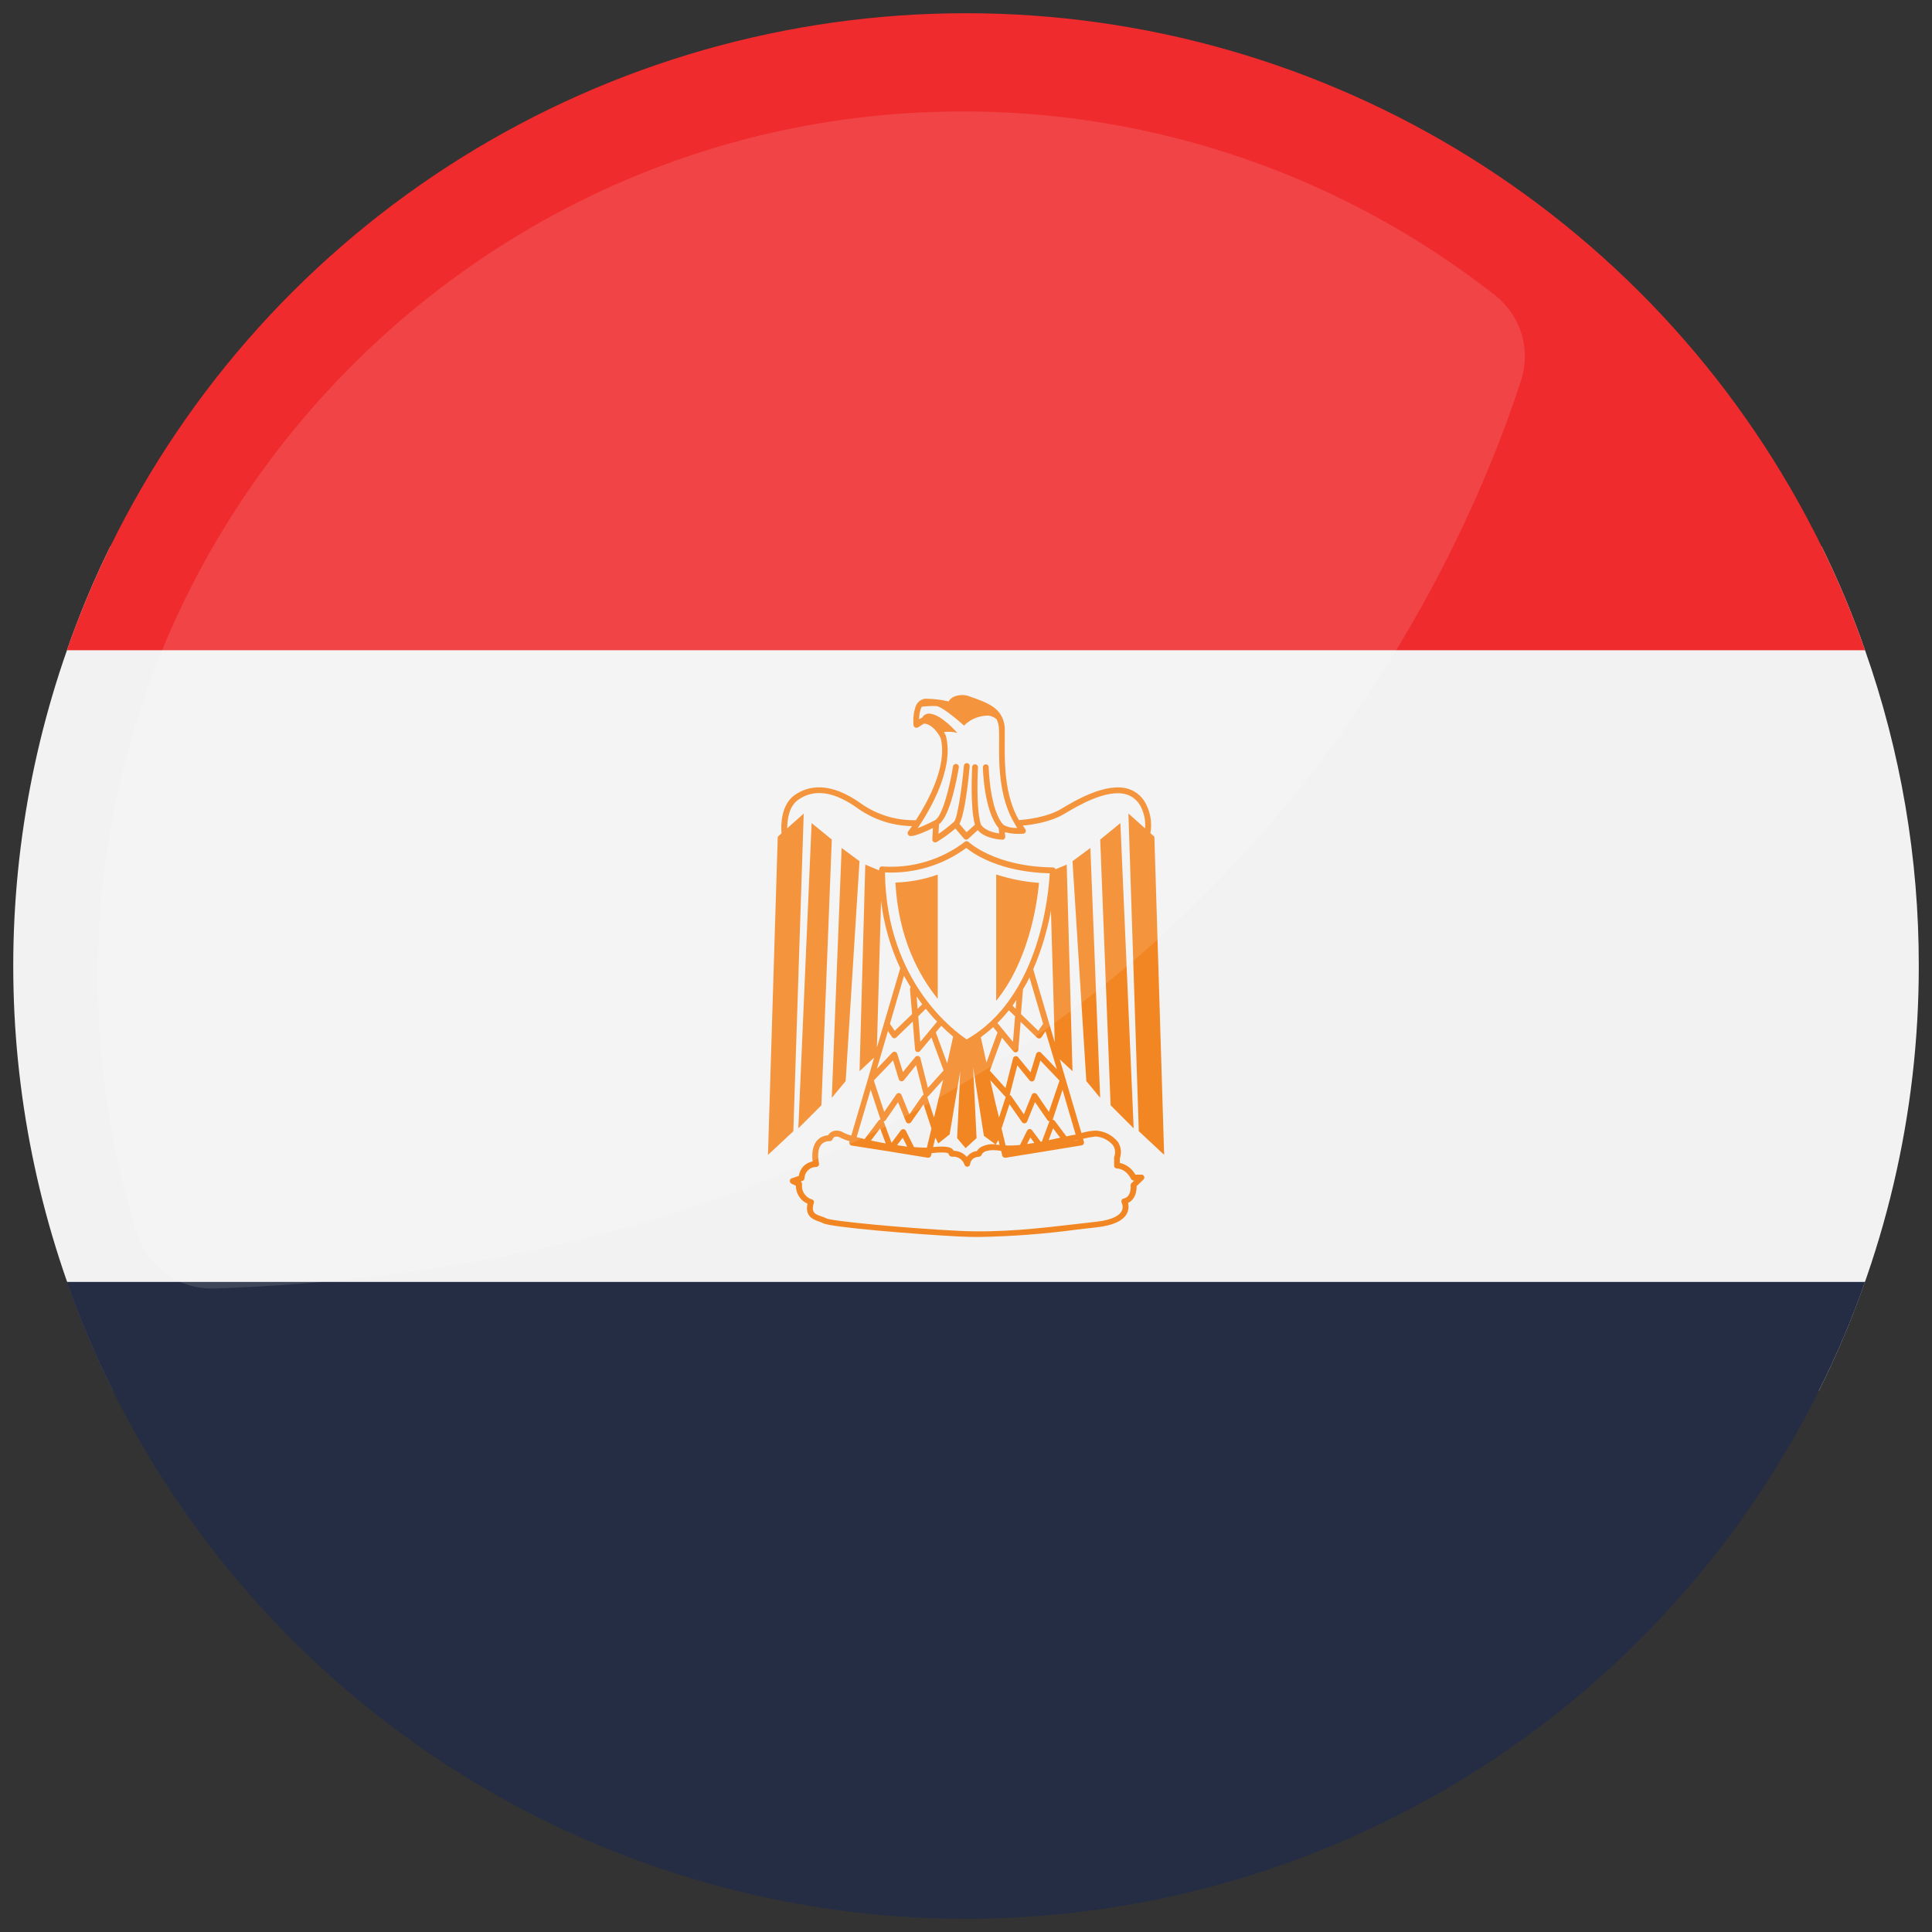 <svg width="32" height="32" viewBox="0 0 32 32" fill="none" xmlns="http://www.w3.org/2000/svg">
<rect x="0" y="0" width="32" height="32" fill="#333333" stroke="none"/>
<g clip-path="url(#clip0_457_183)">
<path d="M31.781 16C31.783 18.443 31.216 20.852 30.125 23.038H1.875C0.934 21.148 0.382 19.089 0.25 16.982C0.119 14.875 0.411 12.762 1.109 10.77C1.313 10.182 1.553 9.608 1.828 9.05H30.171C30.447 9.608 30.687 10.182 30.891 10.77C31.483 12.45 31.784 14.219 31.781 16Z" fill="#F2F2F2"/>
<path d="M30.891 10.77H1.108C1.312 10.182 1.553 9.608 1.828 9.05C3.128 6.4 5.145 4.168 7.65 2.607C10.155 1.046 13.048 0.219 15.999 0.219C18.951 0.219 21.843 1.046 24.348 2.607C26.853 4.168 28.87 6.4 30.171 9.05C30.447 9.608 30.687 10.182 30.891 10.77Z" fill="#EF2B2D"/>
<path d="M30.891 21.233C30.674 21.85 30.418 22.453 30.125 23.038C28.816 25.665 26.8 27.874 24.305 29.419C21.809 30.963 18.933 31.781 15.998 31.781C13.063 31.781 10.186 30.963 7.691 29.419C5.195 27.874 3.18 25.665 1.87 23.038C1.578 22.453 1.323 21.85 1.106 21.233H30.891Z" fill="#242D44"/>
<path d="M18.223 13.906L18.395 18.307L18.777 18.689L18.557 13.633L18.223 13.906Z" fill="#F28623"/>
<path d="M17.993 17.906L18.222 18.183L18.06 14.045L17.764 14.264L17.993 17.906Z" fill="#F28623"/>
<path d="M13.312 13.476L13.039 13.719C13.039 13.577 13.065 13.356 13.222 13.246C13.489 13.058 13.824 13.11 14.217 13.396C14.478 13.578 14.787 13.678 15.105 13.683C15.069 13.736 15.043 13.769 15.043 13.77C15.037 13.777 15.034 13.786 15.033 13.795C15.032 13.804 15.034 13.813 15.038 13.821C15.042 13.829 15.048 13.836 15.056 13.841C15.063 13.845 15.072 13.848 15.081 13.848C15.17 13.848 15.348 13.766 15.452 13.714L15.442 13.902C15.441 13.91 15.443 13.919 15.447 13.926C15.451 13.934 15.456 13.94 15.463 13.945C15.471 13.95 15.48 13.953 15.49 13.953C15.497 13.953 15.505 13.951 15.512 13.948C15.622 13.882 15.727 13.807 15.824 13.723L15.967 13.891C15.971 13.896 15.977 13.9 15.982 13.902C15.988 13.905 15.995 13.907 16.001 13.908C16.008 13.908 16.014 13.907 16.02 13.905C16.026 13.903 16.032 13.899 16.037 13.894L16.194 13.75C16.324 13.899 16.588 13.907 16.601 13.908C16.608 13.909 16.615 13.908 16.621 13.905C16.628 13.902 16.633 13.898 16.637 13.892C16.642 13.887 16.645 13.881 16.648 13.875C16.65 13.868 16.651 13.861 16.65 13.854L16.643 13.783C16.743 13.809 16.846 13.818 16.948 13.809C16.956 13.808 16.965 13.805 16.972 13.8C16.979 13.794 16.984 13.787 16.988 13.779C16.991 13.771 16.992 13.762 16.991 13.754C16.99 13.745 16.986 13.737 16.98 13.73C16.966 13.713 16.956 13.693 16.942 13.674C17.093 13.661 17.403 13.617 17.63 13.479C17.84 13.354 18.332 13.058 18.66 13.159C18.717 13.177 18.768 13.207 18.811 13.248C18.855 13.288 18.889 13.338 18.91 13.393C18.956 13.495 18.976 13.608 18.966 13.721L18.69 13.474L18.862 18.736L19.282 19.128L19.12 13.858L19.054 13.799C19.082 13.647 19.061 13.489 18.996 13.349C18.968 13.282 18.927 13.222 18.874 13.174C18.821 13.125 18.758 13.088 18.689 13.066C18.32 12.953 17.801 13.263 17.58 13.396C17.335 13.543 16.978 13.576 16.877 13.584C16.636 13.174 16.639 12.631 16.642 12.291C16.642 12.196 16.642 12.114 16.642 12.053C16.64 12.034 16.638 12.015 16.635 11.996C16.583 11.719 16.35 11.638 16.081 11.543C16.035 11.523 15.986 11.512 15.936 11.512C15.886 11.512 15.837 11.523 15.792 11.543C15.759 11.56 15.731 11.586 15.712 11.618C15.592 11.59 15.469 11.575 15.345 11.573C15.337 11.573 15.328 11.573 15.32 11.573C15.284 11.579 15.251 11.594 15.224 11.617C15.197 11.64 15.177 11.67 15.165 11.704C15.132 11.803 15.121 11.907 15.131 12.011C15.132 12.019 15.134 12.027 15.139 12.033C15.144 12.04 15.15 12.045 15.157 12.049C15.164 12.053 15.172 12.055 15.181 12.054C15.189 12.054 15.197 12.052 15.204 12.048L15.305 11.985C15.421 11.993 15.507 12.103 15.549 12.169C15.57 12.204 15.579 12.222 15.579 12.222C15.7 12.68 15.364 13.284 15.17 13.585C14.85 13.592 14.537 13.499 14.274 13.318C13.738 12.928 13.376 13.021 13.166 13.166C12.933 13.329 12.934 13.666 12.944 13.803L12.882 13.859L12.72 19.129L13.14 18.737L13.312 13.476ZM15.667 12.188C15.667 12.188 15.656 12.163 15.635 12.125C15.709 12.115 15.784 12.12 15.856 12.139C15.856 12.139 15.606 11.849 15.418 11.823C15.39 11.816 15.361 11.819 15.334 11.831C15.308 11.843 15.286 11.863 15.273 11.889C15.271 11.889 15.269 11.889 15.267 11.889L15.223 11.914C15.223 11.853 15.233 11.791 15.254 11.733C15.258 11.724 15.263 11.715 15.268 11.706C15.347 11.696 15.425 11.692 15.504 11.694C15.619 11.701 15.967 12.018 15.967 12.018C16.063 11.921 16.192 11.863 16.328 11.854C16.361 11.85 16.394 11.854 16.425 11.865C16.456 11.876 16.484 11.893 16.508 11.916C16.523 11.946 16.533 11.977 16.539 12.009C16.542 12.025 16.544 12.041 16.545 12.056C16.549 12.113 16.549 12.193 16.548 12.286C16.545 12.643 16.543 13.214 16.81 13.649C16.812 13.655 16.815 13.662 16.82 13.666C16.83 13.682 16.837 13.698 16.848 13.713C16.769 13.717 16.69 13.7 16.62 13.663C16.392 13.413 16.376 12.714 16.376 12.707C16.376 12.694 16.371 12.682 16.362 12.673C16.353 12.664 16.34 12.659 16.328 12.659C16.322 12.659 16.315 12.661 16.309 12.663C16.303 12.666 16.298 12.67 16.294 12.674C16.289 12.679 16.286 12.684 16.284 12.69C16.281 12.696 16.28 12.702 16.28 12.709C16.28 12.739 16.298 13.434 16.542 13.717L16.55 13.804C16.455 13.792 16.304 13.753 16.246 13.654C16.16 13.377 16.198 12.716 16.198 12.711C16.199 12.698 16.195 12.685 16.186 12.676C16.178 12.666 16.166 12.66 16.154 12.659C16.147 12.659 16.14 12.659 16.134 12.661C16.128 12.663 16.122 12.666 16.117 12.67C16.112 12.675 16.108 12.68 16.106 12.686C16.103 12.692 16.102 12.698 16.102 12.705C16.102 12.732 16.064 13.356 16.148 13.66L16.009 13.785L15.891 13.646C15.985 13.471 16.044 12.884 16.061 12.693C16.062 12.68 16.058 12.667 16.05 12.657C16.042 12.647 16.03 12.641 16.017 12.64C16.005 12.639 15.992 12.643 15.982 12.651C15.972 12.659 15.966 12.671 15.965 12.684C15.928 13.093 15.855 13.564 15.8 13.613C15.8 13.613 15.659 13.738 15.544 13.811L15.553 13.653C15.744 13.508 15.858 12.849 15.88 12.715C15.882 12.709 15.882 12.701 15.881 12.695C15.88 12.688 15.878 12.681 15.874 12.676C15.87 12.67 15.865 12.665 15.86 12.661C15.854 12.657 15.847 12.655 15.841 12.654C15.834 12.653 15.827 12.653 15.82 12.655C15.814 12.656 15.807 12.66 15.802 12.664C15.797 12.668 15.793 12.674 15.789 12.68C15.786 12.686 15.784 12.693 15.784 12.699C15.735 13.012 15.61 13.525 15.485 13.586C15.393 13.635 15.297 13.679 15.2 13.717C15.379 13.454 15.812 12.743 15.667 12.188Z" fill="#F28623"/>
<path d="M13.223 18.689L13.605 18.307L13.777 13.906L13.443 13.633L13.223 18.689Z" fill="#F28623"/>
<path d="M14.236 14.264L13.94 14.045L13.777 18.183L14.007 17.906L14.236 14.264Z" fill="#F28623"/>
<path d="M15.532 16.544V14.486C15.306 14.566 15.07 14.611 14.831 14.618C14.879 15.526 15.214 16.151 15.532 16.544ZM16.5 14.484V16.577C17.027 15.925 17.171 15.026 17.21 14.623C16.969 14.606 16.73 14.559 16.5 14.484Z" fill="#F28623"/>
<path d="M18.905 19.456H18.805C18.779 19.407 18.742 19.364 18.698 19.331C18.653 19.297 18.602 19.274 18.548 19.262V19.187C18.564 19.142 18.57 19.094 18.564 19.047C18.559 18.999 18.542 18.954 18.516 18.914C18.472 18.859 18.416 18.814 18.353 18.781C18.291 18.749 18.221 18.73 18.151 18.726C18.07 18.73 17.99 18.743 17.912 18.766L17.553 17.546L17.764 17.742L17.668 14.321L17.48 14.399C17.48 14.393 17.48 14.387 17.474 14.382C17.465 14.373 17.453 14.368 17.44 14.367C16.479 14.356 16.048 13.95 16.044 13.946C16.036 13.938 16.025 13.933 16.014 13.932C16.002 13.932 15.991 13.935 15.982 13.942C15.591 14.242 15.103 14.387 14.612 14.351C14.606 14.35 14.599 14.351 14.593 14.353C14.587 14.355 14.581 14.359 14.577 14.364C14.567 14.373 14.562 14.386 14.562 14.399C14.562 14.405 14.562 14.41 14.562 14.416L14.332 14.321L14.237 17.742L14.478 17.517L14.375 17.875L14.1 18.809C14.057 18.797 14.016 18.782 13.975 18.762C13.95 18.745 13.92 18.733 13.889 18.729C13.858 18.724 13.827 18.726 13.797 18.736C13.763 18.749 13.734 18.773 13.715 18.804C13.678 18.806 13.641 18.816 13.608 18.833C13.574 18.85 13.545 18.874 13.522 18.904C13.444 19.005 13.45 19.154 13.459 19.236C13.4 19.247 13.347 19.276 13.306 19.319C13.265 19.363 13.239 19.418 13.231 19.477L13.115 19.516C13.106 19.518 13.098 19.524 13.092 19.532C13.086 19.54 13.083 19.549 13.082 19.558C13.082 19.568 13.084 19.578 13.089 19.586C13.094 19.594 13.101 19.601 13.11 19.605L13.183 19.64C13.182 19.703 13.2 19.765 13.234 19.817C13.268 19.87 13.317 19.912 13.375 19.937C13.327 20.151 13.477 20.202 13.569 20.234C13.592 20.241 13.614 20.25 13.635 20.261C13.755 20.328 15.182 20.445 15.88 20.48C15.993 20.486 16.106 20.488 16.218 20.488C16.759 20.479 17.298 20.438 17.834 20.366L18.165 20.328C18.432 20.299 18.599 20.222 18.665 20.101C18.692 20.046 18.699 19.983 18.684 19.924C18.802 19.869 18.829 19.732 18.826 19.646L18.939 19.537C18.945 19.531 18.95 19.522 18.953 19.513C18.955 19.503 18.954 19.493 18.95 19.484C18.946 19.475 18.94 19.468 18.932 19.462C18.924 19.457 18.914 19.454 18.905 19.454L18.905 19.456ZM17.843 18.885L17.769 18.897L17.842 18.881L17.843 18.885ZM15.082 16.353C15.075 16.362 15.072 16.372 15.072 16.383L15.107 16.796L14.819 17.074L14.74 16.957L14.973 16.162C15.011 16.229 15.047 16.292 15.085 16.353H15.082ZM17.051 16.187L17.277 16.957L17.198 17.074L16.91 16.796L16.944 16.386C16.985 16.321 17.021 16.254 17.053 16.187L17.051 16.187ZM15.47 18.511L15.358 18.167C15.367 18.165 15.374 18.16 15.379 18.154L15.622 17.883L15.47 18.511ZM16.485 18.257L16.402 17.89L16.639 18.152C16.644 18.159 16.651 18.164 16.659 18.166L16.547 18.51L16.485 18.257ZM16.589 18.691L16.72 18.289L16.928 18.586C16.933 18.593 16.94 18.598 16.948 18.602C16.956 18.605 16.964 18.607 16.973 18.606C16.982 18.605 16.99 18.601 16.997 18.596C17.004 18.591 17.009 18.584 17.012 18.576L17.143 18.254L17.349 18.553C17.352 18.558 17.358 18.562 17.363 18.566C17.369 18.569 17.375 18.571 17.382 18.571L17.257 18.907L17.237 18.911L17.094 18.72C17.089 18.713 17.082 18.708 17.075 18.705C17.067 18.701 17.059 18.7 17.051 18.701C17.043 18.701 17.035 18.704 17.028 18.709C17.021 18.714 17.016 18.72 17.012 18.727L16.895 18.964C16.816 18.973 16.736 18.976 16.656 18.972L16.589 18.691ZM17.132 18.93C17.09 18.937 17.051 18.943 17.012 18.949L17.065 18.841L17.132 18.93ZM17.369 18.885L17.442 18.688L17.56 18.844L17.369 18.885ZM17.373 18.417L17.174 18.125C17.169 18.118 17.162 18.112 17.154 18.109C17.146 18.105 17.138 18.104 17.129 18.104C17.12 18.105 17.112 18.109 17.105 18.114C17.098 18.119 17.093 18.126 17.09 18.134L16.959 18.457L16.75 18.155C16.744 18.146 16.735 18.14 16.725 18.137C16.726 18.135 16.726 18.134 16.725 18.132L16.85 17.645L17.053 17.895C17.058 17.902 17.066 17.907 17.074 17.91C17.082 17.913 17.091 17.913 17.099 17.912C17.108 17.91 17.116 17.906 17.122 17.9C17.129 17.895 17.134 17.887 17.137 17.879L17.232 17.566L17.549 17.898L17.373 18.417ZM17.243 17.437C17.237 17.431 17.23 17.427 17.222 17.424C17.214 17.422 17.205 17.422 17.197 17.424C17.189 17.426 17.181 17.43 17.175 17.436C17.169 17.441 17.164 17.449 17.162 17.457L17.069 17.761L16.863 17.511C16.858 17.504 16.85 17.499 16.842 17.496C16.833 17.493 16.824 17.492 16.815 17.494C16.807 17.496 16.799 17.501 16.792 17.507C16.786 17.513 16.781 17.521 16.779 17.53L16.654 18.022L16.395 17.734L16.595 17.187L16.782 17.411C16.787 17.417 16.792 17.421 16.799 17.424C16.805 17.427 16.812 17.429 16.819 17.429C16.824 17.429 16.829 17.429 16.834 17.429C16.843 17.426 16.851 17.42 16.857 17.413C16.863 17.405 16.866 17.396 16.867 17.386L16.905 16.924L17.177 17.187C17.186 17.195 17.198 17.2 17.21 17.201H17.215C17.223 17.2 17.229 17.197 17.235 17.194C17.242 17.19 17.247 17.185 17.251 17.179L17.317 17.081L17.505 17.709L17.243 17.437ZM16.823 16.709L16.77 16.657C16.792 16.626 16.814 16.594 16.835 16.564L16.823 16.709ZM16.71 16.734L16.813 16.833L16.778 17.257L16.52 16.944C16.587 16.878 16.651 16.808 16.71 16.734V16.734ZM16.449 17.012L16.522 17.1L16.339 17.6L16.245 17.18C16.316 17.128 16.384 17.073 16.449 17.013V17.012ZM15.777 17.16L15.792 17.178L15.786 17.175L15.697 17.576L15.688 17.612L15.5 17.099L15.59 16.99C15.659 17.059 15.722 17.115 15.777 17.161V17.16ZM15.243 17.257L15.209 16.833L15.334 16.708C15.397 16.786 15.459 16.859 15.522 16.921L15.243 17.257ZM15.198 16.709L15.182 16.503C15.213 16.548 15.244 16.593 15.275 16.634L15.198 16.709ZM14.707 17.077L14.774 17.176C14.777 17.181 14.783 17.186 14.789 17.19C14.795 17.194 14.802 17.196 14.809 17.197H14.812C14.825 17.197 14.837 17.192 14.846 17.183L15.118 16.92L15.156 17.382C15.157 17.392 15.16 17.401 15.166 17.409C15.172 17.416 15.18 17.422 15.189 17.425H15.204C15.211 17.425 15.218 17.423 15.225 17.42C15.231 17.417 15.236 17.413 15.241 17.407L15.428 17.184L15.629 17.73L15.369 18.019L15.244 17.526C15.242 17.517 15.238 17.509 15.231 17.503C15.225 17.497 15.217 17.492 15.208 17.491C15.199 17.489 15.19 17.489 15.181 17.492C15.173 17.495 15.165 17.5 15.16 17.507L14.955 17.757L14.861 17.453C14.859 17.445 14.854 17.438 14.848 17.432C14.842 17.426 14.834 17.422 14.826 17.42C14.818 17.418 14.809 17.418 14.801 17.421C14.793 17.423 14.786 17.428 14.78 17.434L14.524 17.702L14.707 17.077ZM14.792 17.564L14.887 17.876C14.89 17.884 14.895 17.892 14.901 17.898C14.908 17.904 14.916 17.908 14.924 17.909C14.933 17.911 14.942 17.91 14.95 17.907C14.958 17.904 14.965 17.899 14.971 17.892L15.173 17.642L15.298 18.13C15.298 18.131 15.298 18.133 15.298 18.134C15.288 18.137 15.279 18.144 15.274 18.152L15.062 18.457L14.931 18.134C14.928 18.126 14.922 18.119 14.915 18.114C14.909 18.109 14.9 18.105 14.892 18.104H14.887C14.879 18.104 14.871 18.106 14.864 18.11C14.857 18.113 14.851 18.119 14.847 18.125L14.645 18.417L14.473 17.896L14.792 17.564ZM14.67 18.939C14.585 18.924 14.504 18.907 14.426 18.891L14.578 18.689L14.67 18.939ZM14.857 18.969L14.952 18.844L15.026 18.993C14.973 18.984 14.917 18.976 14.859 18.968L14.857 18.969ZM15.14 19.001L15.004 18.729C15 18.721 14.995 18.715 14.988 18.71C14.981 18.706 14.973 18.703 14.965 18.702C14.957 18.701 14.949 18.703 14.941 18.706C14.934 18.71 14.927 18.715 14.922 18.721L14.767 18.929L14.636 18.572C14.642 18.572 14.649 18.57 14.654 18.567C14.66 18.564 14.665 18.559 14.669 18.554L14.875 18.255L15.005 18.577C15.008 18.585 15.014 18.592 15.021 18.598C15.028 18.603 15.036 18.606 15.045 18.607C15.053 18.608 15.062 18.606 15.07 18.603C15.078 18.599 15.085 18.594 15.09 18.587L15.297 18.291L15.428 18.692L15.352 19.009C15.291 19.009 15.219 19.006 15.142 19L15.14 19.001ZM15.492 18.842L15.541 18.939L15.729 18.789L15.905 17.744L15.853 18.851L15.993 19.017L16.175 18.851L16.118 17.677L16.296 18.812L16.488 18.954C16.4 18.943 16.31 18.962 16.234 19.007C16.212 19.023 16.194 19.042 16.181 19.065C16.148 19.069 16.116 19.079 16.087 19.096C16.059 19.113 16.034 19.135 16.014 19.162C15.987 19.131 15.954 19.105 15.916 19.088C15.878 19.07 15.837 19.061 15.796 19.061C15.77 19.004 15.69 18.977 15.455 18.998L15.492 18.842ZM16.536 18.882L16.556 18.964C16.535 18.964 16.513 18.958 16.494 18.957L16.536 18.882ZM17.743 18.805L17.663 18.822L17.468 18.562C17.46 18.553 17.448 18.546 17.436 18.545L17.599 18.051L17.816 18.792L17.743 18.805ZM17.113 16.055C17.248 15.743 17.346 15.416 17.407 15.082L17.47 17.266L17.113 16.055ZM16.005 14.044C16.12 14.139 16.552 14.443 17.387 14.465C17.371 14.777 17.229 16.522 16.012 17.215C15.834 17.098 14.678 16.273 14.658 14.45C15.141 14.474 15.618 14.33 16.007 14.043L16.005 14.044ZM14.593 14.919C14.638 15.307 14.746 15.685 14.912 16.039C14.91 16.04 14.909 16.042 14.909 16.044L14.64 16.957L14.524 17.352L14.593 14.919ZM14.421 18.048L14.584 18.542C14.577 18.543 14.571 18.545 14.566 18.548C14.56 18.551 14.555 18.555 14.552 18.56L14.32 18.867C14.273 18.856 14.229 18.845 14.189 18.834L14.421 18.048ZM18.741 19.596C18.736 19.601 18.732 19.607 18.729 19.614C18.727 19.621 18.726 19.628 18.727 19.636C18.727 19.643 18.745 19.823 18.61 19.852C18.603 19.853 18.596 19.857 18.59 19.861C18.585 19.866 18.58 19.872 18.577 19.879C18.574 19.886 18.573 19.893 18.573 19.901C18.573 19.908 18.575 19.915 18.579 19.922C18.589 19.943 18.595 19.967 18.595 19.991C18.595 20.014 18.589 20.038 18.579 20.059C18.546 20.122 18.446 20.204 18.157 20.236C18.05 20.247 17.94 20.261 17.825 20.274C17.237 20.343 16.57 20.421 15.887 20.387C15.012 20.344 13.78 20.227 13.686 20.18C13.659 20.166 13.632 20.155 13.603 20.146C13.503 20.112 13.431 20.087 13.478 19.927C13.48 19.921 13.482 19.915 13.482 19.908C13.482 19.902 13.48 19.896 13.478 19.89C13.475 19.884 13.471 19.879 13.466 19.875C13.461 19.871 13.455 19.868 13.449 19.866C13.396 19.851 13.351 19.817 13.321 19.771C13.29 19.726 13.277 19.671 13.284 19.616C13.285 19.607 13.283 19.598 13.279 19.59C13.275 19.581 13.269 19.574 13.262 19.569L13.292 19.559C13.301 19.556 13.309 19.55 13.315 19.543C13.321 19.535 13.325 19.526 13.325 19.516C13.326 19.466 13.347 19.418 13.383 19.383C13.419 19.348 13.468 19.328 13.518 19.329C13.525 19.329 13.532 19.327 13.539 19.324C13.545 19.321 13.551 19.316 13.555 19.311C13.56 19.305 13.563 19.298 13.565 19.291C13.566 19.284 13.566 19.276 13.565 19.269C13.565 19.269 13.517 19.068 13.598 18.964C13.616 18.942 13.638 18.925 13.664 18.915C13.69 18.904 13.718 18.899 13.745 18.901C13.755 18.901 13.765 18.898 13.773 18.892C13.781 18.886 13.787 18.878 13.79 18.869C13.794 18.86 13.799 18.851 13.806 18.844C13.813 18.837 13.822 18.831 13.831 18.827C13.848 18.824 13.865 18.824 13.881 18.828C13.898 18.831 13.913 18.838 13.927 18.848C13.974 18.87 14.022 18.889 14.072 18.903L14.069 18.913C14.067 18.92 14.066 18.927 14.067 18.933C14.068 18.94 14.07 18.947 14.074 18.952C14.078 18.958 14.082 18.963 14.088 18.967C14.094 18.971 14.1 18.973 14.107 18.974L14.75 19.075L15.369 19.176H15.375C15.386 19.176 15.396 19.172 15.405 19.165C15.413 19.159 15.419 19.149 15.422 19.139L15.432 19.098H15.444C15.675 19.074 15.709 19.103 15.71 19.106C15.712 19.121 15.72 19.134 15.731 19.144C15.743 19.154 15.757 19.159 15.772 19.159C15.816 19.154 15.86 19.165 15.897 19.189C15.934 19.213 15.961 19.249 15.975 19.291C15.978 19.302 15.985 19.311 15.994 19.317C16.004 19.323 16.015 19.326 16.026 19.324C16.037 19.323 16.048 19.318 16.055 19.31C16.063 19.302 16.068 19.291 16.069 19.28C16.069 19.269 16.082 19.167 16.218 19.159C16.229 19.157 16.238 19.153 16.246 19.146C16.254 19.139 16.26 19.13 16.262 19.12C16.262 19.12 16.294 19.017 16.582 19.062L16.6 19.139C16.603 19.15 16.609 19.159 16.617 19.166C16.626 19.173 16.636 19.176 16.647 19.176H16.655L17.274 19.076L17.914 18.971C17.921 18.97 17.927 18.968 17.933 18.964C17.939 18.96 17.944 18.955 17.947 18.949C17.951 18.944 17.953 18.937 17.954 18.93C17.956 18.924 17.955 18.916 17.953 18.91L17.939 18.861C18.007 18.845 18.076 18.832 18.145 18.824C18.201 18.827 18.256 18.842 18.305 18.867C18.355 18.892 18.399 18.927 18.435 18.97C18.454 18.999 18.466 19.031 18.469 19.066C18.472 19.1 18.466 19.134 18.453 19.166C18.452 19.171 18.452 19.176 18.453 19.181V19.306C18.453 19.313 18.454 19.319 18.457 19.325C18.459 19.331 18.463 19.336 18.468 19.341C18.477 19.349 18.49 19.354 18.503 19.354C18.51 19.354 18.644 19.354 18.735 19.528C18.739 19.536 18.746 19.543 18.753 19.547C18.761 19.552 18.77 19.554 18.779 19.554H18.787L18.741 19.596Z" fill="#F28623"/>
<path opacity="0.12" d="M24.771 4.898C22.121 2.812 18.816 1.734 15.445 1.855C7.715 2.115 1.535 8.592 1.619 16.325C1.633 17.715 1.849 19.095 2.262 20.421C2.346 20.695 2.517 20.933 2.75 21.099C2.982 21.265 3.263 21.351 3.548 21.342C19.243 20.807 24.048 9.834 25.194 6.299C25.275 6.05 25.278 5.783 25.202 5.532C25.127 5.282 24.976 5.061 24.771 4.898Z" fill="white"/>
</g>
<defs>
<clipPath id="clip0_457_183">
<rect width="32" height="32" fill="white"/>
</clipPath>
</defs>
</svg>
